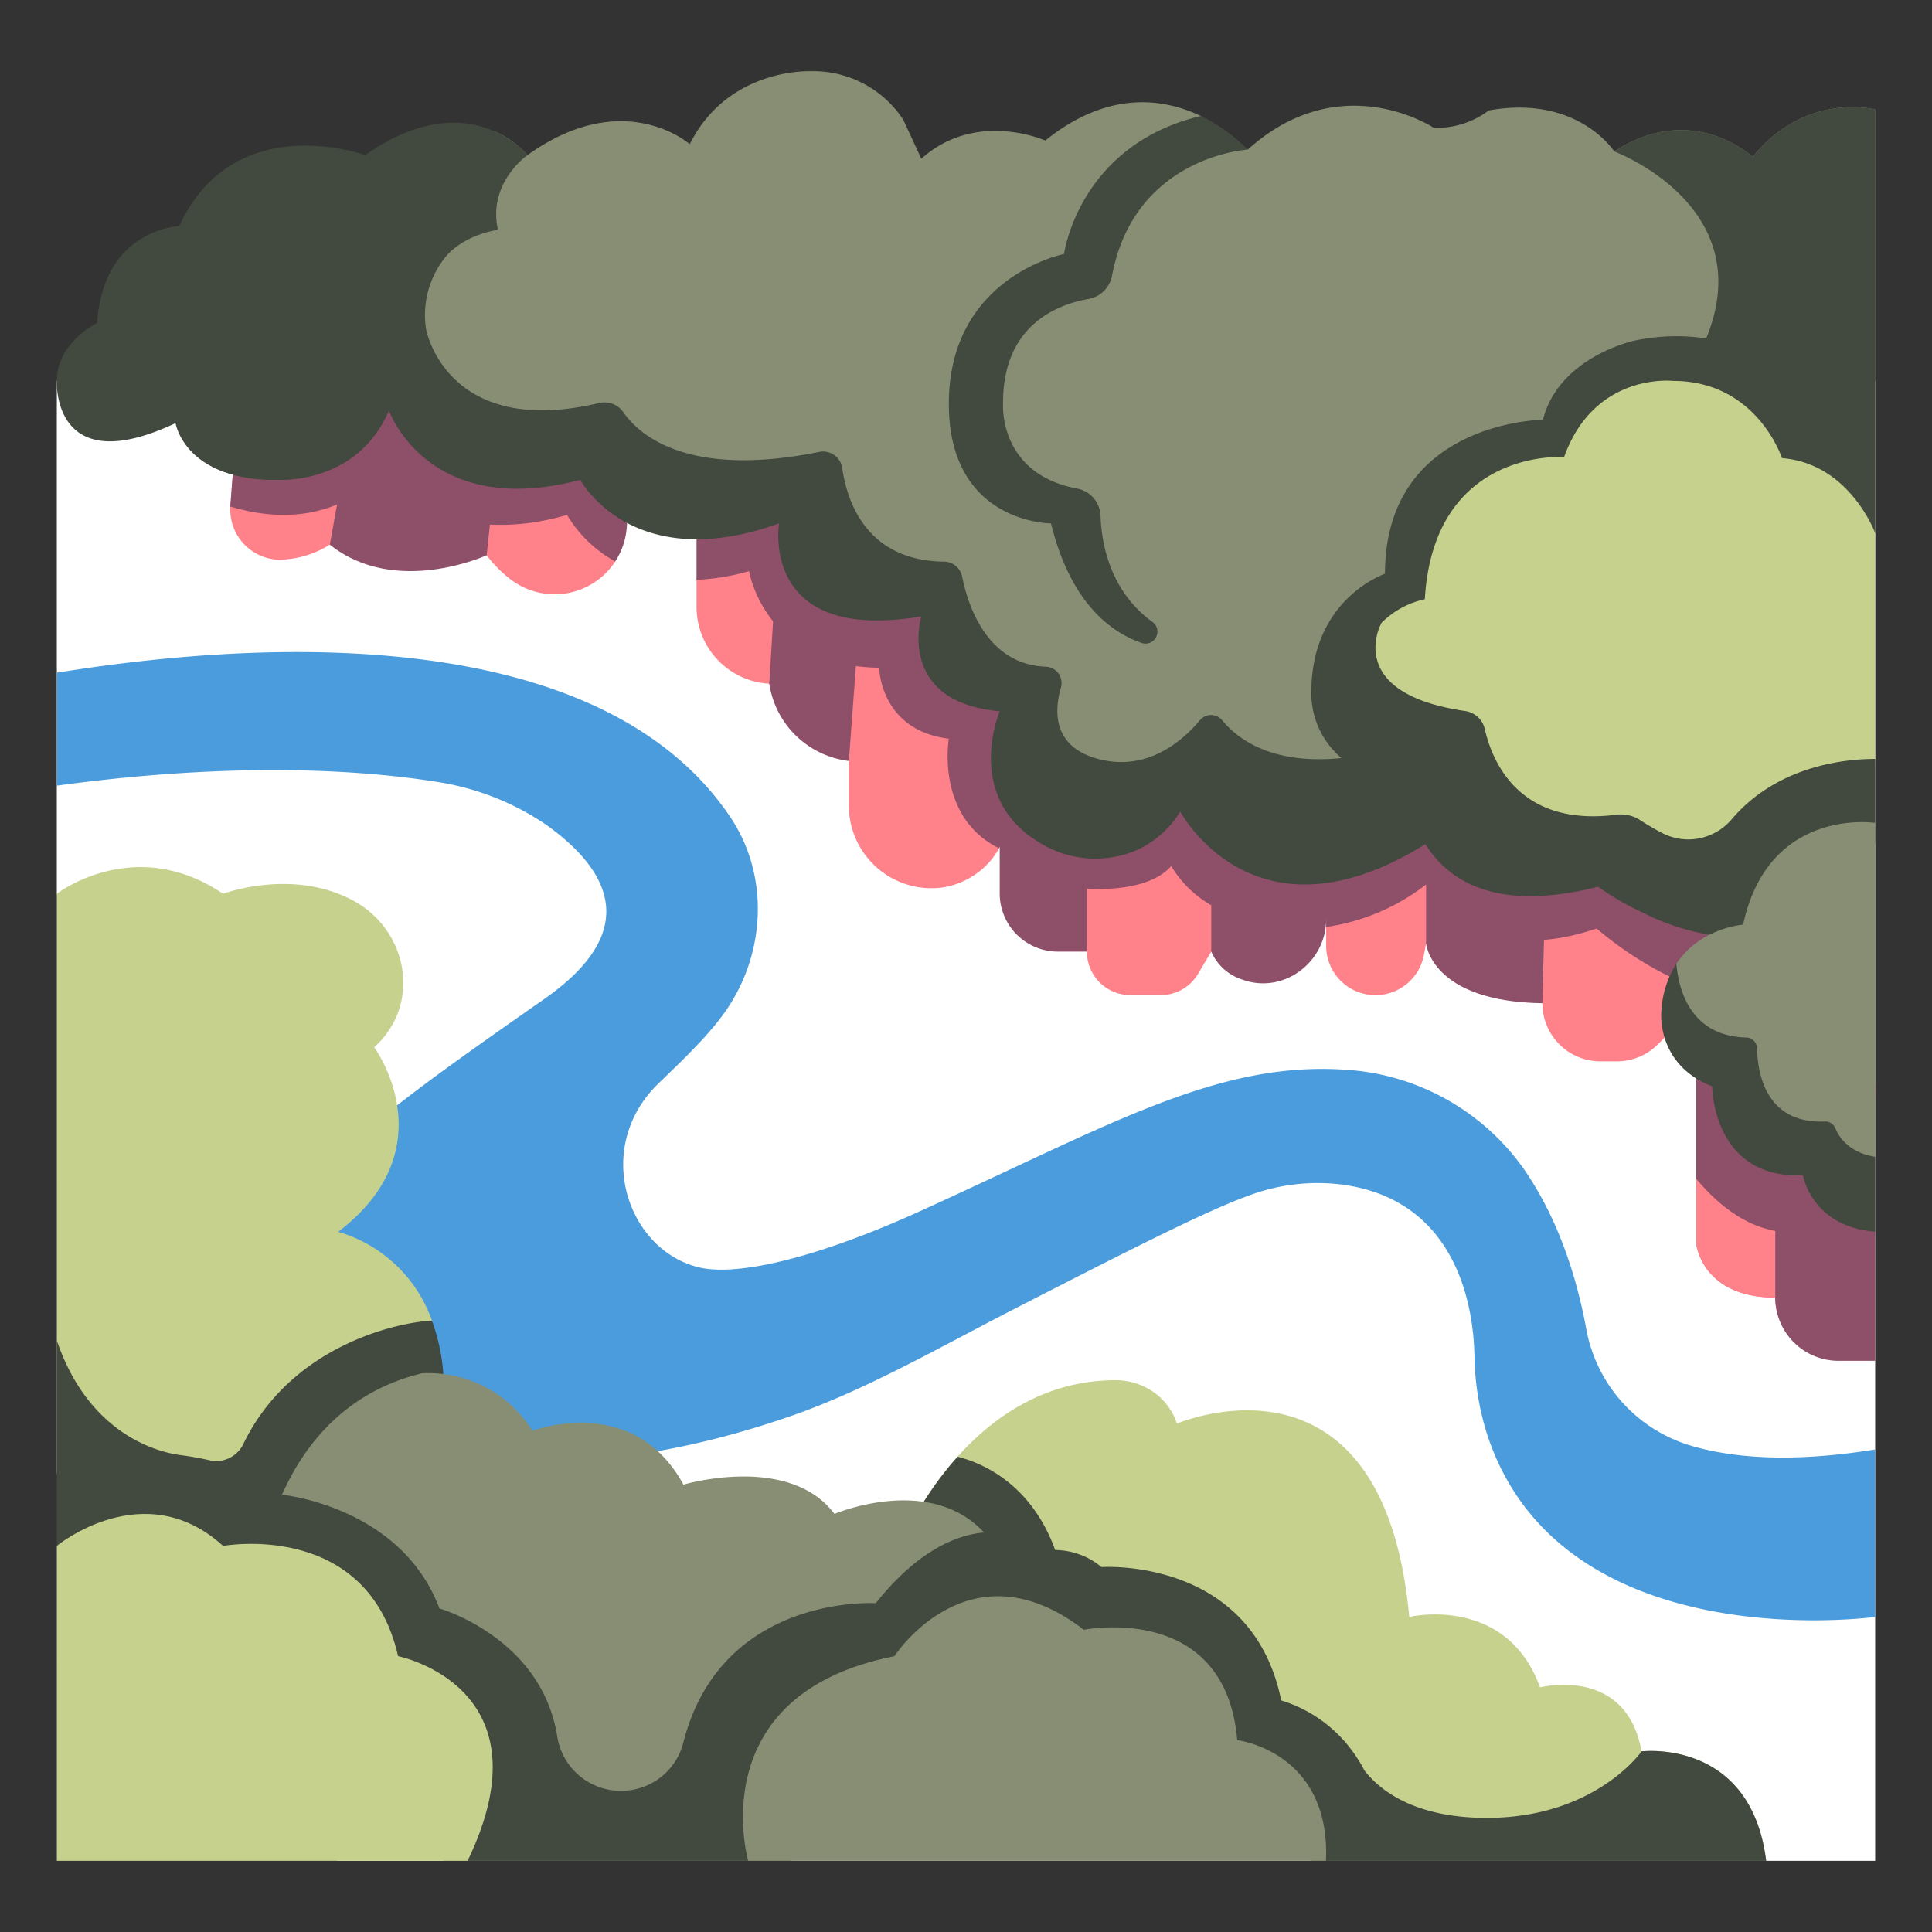 <svg id="Flat" height="512" viewBox="0 0 340 340" width="512" xmlns="http://www.w3.org/2000/svg"><rect x="0" y="0" width="340" height="340" fill="#333333" stroke="none"/><path d="m10 157.287v-90.252h320v260.433h-270.662z" fill="#fff"/><path d="m175.931 137.685v19.544a10.24 10.24 0 0 0 10.24 10.239h5.108c8.841 2.148 21.885 0 21.885 0a8.848 8.848 0 0 0 5.376 4.891c7.2 2.7 14.842-2.907 14.842-10.6v-21.306l-44.376-4.263z" fill="#8e4f69"/><path d="m123.784 88.493-1.205 13.547v4.711a13.535 13.535 0 0 0 12.491 13.549l.3.02a116.052 116.052 0 0 0 14.012 13.606v7.754a14.547 14.547 0 0 0 15.159 14.62c.151-.008.3-.018.457-.029 6.166-.454 12.024-5.614 12.024-11.8l-1.091-32.971-27.968-32.82z" fill="#ff828a"/><path d="m147.963 78.686-8.455 3.249-2.4 10.178-1.733 28.2a16.129 16.129 0 0 0 14.012 13.606l3.647-49.289z" fill="#8e4f69"/><path d="m110.846 85.7-1.134 6.59a43.6 43.6 0 0 1 -1.44 6.519 12.748 12.748 0 0 1 -18.319 3.226 21.928 21.928 0 0 1 -4.311-4.324c-9.158.144-15.8 4.241-27.6-1.868a17 17 0 0 1 -9.163 2.65 8.838 8.838 0 0 1 -8.343-9.358l1.746-22.8 40.418-2.048 26.533 8.468z" fill="#ff828a"/><path d="m82.7 64.287-40.416 2.047-1.739 22.538c-.007.089 0 .177-.007.265 6.73 2.052 16.9 3.079 25.6-4.692 0 0 12.422 12.406 33.651 6.166a22.593 22.593 0 0 0 8.477 8.2 12.674 12.674 0 0 0 2.034-6.011l.547-7.093-1.615-12.947z" fill="#8e4f69"/><path d="m82.7 64.287-19.147.97-5.509 30.588c11.572 9.258 27.6 1.868 27.6 1.868l3.346-31.413z" fill="#8e4f69"/><path d="m297.189 254.3a26.337 26.337 0 0 1 -18.029-20.406c-2.292-12.4-6.368-21.376-10.75-27.823a41.478 41.478 0 0 0 -31.588-17.813c-22.723-1.553-41.536 9.764-75.2 25.02-17.27 7.826-31.515 11.4-38.514 9.78-12.759-2.956-18.929-21.125-7.174-32.442 5.091-4.9 9.317-9.02 12.084-13.153 6.779-10.128 7.3-23.577.494-33.685-26.382-39.178-99.635-28.37-118.512-25.396v19.883c33.03-4.514 55.631-2.5 67.143-.628a46.684 46.684 0 0 1 18.5 7.189c.361.242.686.469.968.676 11.148 8.185 15.857 18.611-.744 30.243-34.5 24.171-54.834 38.2-50.7 61.342 27.659 27.891 67.428 21.348 94.1 12.085 13.129-4.559 26.446-12.258 38.811-18.6 21.862-11.219 34.461-17.575 41.852-20.236a34.5 34.5 0 0 1 16.614-1.822c20.28 2.945 22.76 22.19 22.929 29.917a48.353 48.353 0 0 0 2.2 13.888c12.961 39.938 68.327 32.231 68.327 32.231v-29.465c-14.836 2.39-25.362 1.5-32.811-.785z" fill="#4a9cdd"/><path d="m233.912 161.258-.53 1.877v3.316a8.677 8.677 0 0 0 8.677 8.677 8.677 8.677 0 0 0 8.528-7.078l.378-2.017s4.778 6.682 20.464 10.516a10.232 10.232 0 0 0 10.232 10.232h2.867a10.229 10.229 0 0 0 7.235-3l6.951-6.951 6.253-19.327-18.19-14.5-52.036 1.668-3.955 7.92z" fill="#ff828a"/><path d="m10 157.287s13.649-10.549 29.26 0c0 0 12.45-4.666 23.2 1.371 8.107 4.555 11.139 14.992 5.949 22.708a15.2 15.2 0 0 1 -2.562 2.924s13.08 17.721-6.329 32.489a24.892 24.892 0 0 1 16.508 15.65s.761 6.053 1.043 9.659c0 0 4.515 27.092-23.753 46.308-9.965 6.773-41.1-17.151-41.1-17.151l-2.216-12.145z" fill="#c6d18e"/><path d="m158.658 271.659s11.492-28.6 37.454-28.763a11.738 11.738 0 0 1 7.61 2.625 10.962 10.962 0 0 1 3.4 5.019s36.281-15.645 40.884 34.01c0 0 17.058-4.011 23.015 12.4 0 0 15.162-3.9 17.87 11.264 0 0 19.223-2.37 21.931 19.257h-80.036z" fill="#c6d18e"/><path d="m298.516 182.542v36.414s.993 9.4 13.9 9.4c0 6.143 5.447 9.457 11.59 9.457l5 .334.994-47.329z" fill="#ff828a"/><path d="m298.516 182.542v36.414s.993 9.4 13.9 9.4c0 6.143 5.447 9.457 11.59 9.457l5 .334.994-47.329z" fill="#ff828a"/><path d="m330 190.818-31.487-8.276v24.9c4.419 5.318 10.842 10.333 18.959 9.322a64.953 64.953 0 0 0 12.04-2.7z" fill="#8e4f69"/><path d="m193.275 137.033-2 19.383v11.052a7.661 7.661 0 0 0 7.66 7.66h5.318a7.66 7.66 0 0 0 6.586-3.749l2.321-3.911v-8.154l-2.373-20.427z" fill="#ff828a"/><g fill="#8e4f69"><path d="m234.741 144.679-3.955 7.92 2.6 9.163v1.373a37.248 37.248 0 0 0 17.583-7.481s7.852 15.28 30.011 7.752a62.361 62.361 0 0 0 18.547 10.928l5.444-16.828-18.19-14.5z"/><path d="m191.279 156.416c4.186.193 11.37-.091 14.839-4a19.55 19.55 0 0 0 7.046 6.9v-20.8l-21.885-2.1z"/><path d="m147.963 78.686-25.384 9.756v13.6a39.739 39.739 0 0 0 9.24-1.533s2.793 16.8 22.9 17c0 0 .121 11 12.258 12.489 0 0-2.381 13.734 8.814 19.274a7.644 7.644 0 0 0 1.543-4.854l-1.407-32.908z"/></g><path d="m330 67.035v-47.76s-12.246-3.209-21.551 8.342c0 0-10.541-9.947-24.363-.962 0 0-6.413-10.052-22.1-7.217a15.141 15.141 0 0 1 -9.686 3.045s-16.365-10.909-32.729 3.851l-8.243-5.922c-6.5-3.1-16.288-4.623-27.374 4.318 0 0-12.193-5.455-21.819 3.208l-3.166-6.854a18.923 18.923 0 0 0 -16.408-8.548s-14.439-.641-21.177 12.835c0 0-11.552-10.268-28.558 1.926a16.555 16.555 0 0 0 -5.87-4.218c-12.885 2.593-26.726 33.072-18.173 46.6 0 0 6.481 19.688 33.435 12.6 0 0 9.621 16.925 35.612 7.62 0 0-2.019 21.53 26.539 16.717 0 0-4.2 15.542 14.094 17.147 0 0-6.958 12.854 6.107 20.918 5.115 3.158 8.086 4.674 13.624 2.336 2.841-1.2 7.808-3.145 10.1-6.812 0 0 12.37 26.947 45.1 3.524l76.606-49.904z" fill="#878e73"/><path d="m308.452 27.617s-10.541-9.947-24.363-.962c0 0 25.755 9.584 16.176 32.9v.008a35.289 35.289 0 0 0 -12.685.4s-13.239 2.828-16.048 13.907c0 0-27.794.235-27.794 27.106 0 0-13.412 4.479-12.952 21.686a14.879 14.879 0 0 0 6.352 11.549s-1.3 11.368 4.879 18.859a59.805 59.805 0 0 0 12.528-7.048l45.72-31.626 29.735-20.571v-74.55s-12.243-3.209-21.548 8.342z" fill="#42493e"/><path d="m78.019 241.8a34.237 34.237 0 0 0 -2.005-9.371c-5.662.181-24.791 4.226-33.2 21.713a5.3 5.3 0 0 1 -5.983 2.832c-1.419-.327-3.136-.655-5.047-.9s-15.684-2.201-21.784-20.174v36.151s33.349 23.118 43.314 16.349c28.268-19.22 24.705-46.6 24.705-46.6z" fill="#42493e"/><path d="m330 93.825s-4.46-12.257-16.4-13.2c0 0-4.4-13.59-19.171-13.59 0 0-13.828-1.572-19.17 13.4 0 0-22.942-1.69-24.513 25.023a15.258 15.258 0 0 0 -7.646 4.184 34.694 34.694 0 0 0 -3.254 8.833c-.879 5.268 8.183 12.218 8.463 12.252 0 0-3.508 33.3 33.726 23.873 0 0 26.5 20.9 46.838-6.449l1.127-14.588z" fill="#c6d18e"/><path d="m74.981 57.947a16.294 16.294 0 0 1 3.5-12.825c3.441-3.976 9.147-4.666 9.147-4.666-1.847-8.311 5.2-13.159 5.2-13.159s-10.268-12.835-28.558 0c0 0-23.1-8.4-32.729 12.486 0 0-13.4.509-14.439 17.034 0 0-7.1 3.429-7.1 10.218 0 0-.926 17.7 20.893 7.43 0 0 1.556 9.947 17.464 9.947 0 0 14.3 1.283 20.079-12.193-.695-12.141 6.543-14.272 6.543-14.272z" fill="#42493e"/><path d="m191.556 52.615a5.1 5.1 0 0 0 4.141-4.1c3.967-21.039 23.873-22.185 23.873-22.185a28.431 28.431 0 0 0 -8.245-5.919c-21.516 5.125-24.071 24.293-24.071 24.293s-19.86 3.89-20.267 25.67 17.969 21.735 17.969 21.735c3.316 13.432 9.967 18.935 15.942 21.04a2.105 2.105 0 0 0 1.886-3.719c-7.409-5.4-8.934-13.659-9.112-18.666a5.058 5.058 0 0 0 -4.1-4.778c-13.892-2.6-13.055-14.875-13.055-14.875-.117-13.893 9.575-17.543 15.039-18.496z" fill="#42493e"/><path d="m312.419 228.358a11.122 11.122 0 0 0 11.122 11.122h6.459v-22.719l-17.581-30.561z" fill="#8e4f69"/><path d="m250.965 144.159v21.874s.853 10.231 20.464 10.516l.855-33.074z" fill="#8e4f69"/><path d="m248.31 130.722c-20.819 6.7-29.815.207-33.225-3.971a2.554 2.554 0 0 0 -3.931.015c-3.054 3.633-9.286 9.091-17.879 6.8-8.032-2.142-7.774-8.391-6.565-12.582a2.881 2.881 0 0 0 -2.654-3.652c-10.356-.384-13.713-10.775-14.737-15.853a3.278 3.278 0 0 0 -3.172-2.64c-13.71-.159-17.1-10.668-17.926-16.445a3.41 3.41 0 0 0 -4.043-2.866c-23.033 4.647-31.621-2.883-34.492-6.991a4.035 4.035 0 0 0 -4.25-1.611c-26.907 6.358-30.455-12.98-30.455-12.98l-17.881-10.798-20.835 31.538 1.053 3.447a23.767 23.767 0 0 0 11.042 2.279s14.3 1.283 20.079-12.193c0 0 6.738 19.318 33.691 12.226 0 0 8.985 16.973 34.975 7.668 0 0-3.529 21.178 25.029 16.364 0 0-4.493 15.081 13.8 16.686 0 0-6.346 14.89 6.721 22.954a18.617 18.617 0 0 0 16.965 1.673 17.371 17.371 0 0 0 8.081-6.979s13.336 25.148 44.129 5.064z" fill="#42493e"/><path d="m330 133.563c-4.718-.017-17.063.944-25.281 10.653a9.988 9.988 0 0 1 -12.237 2.363c-1.608-.843-2.911-1.638-3.863-2.263a6.229 6.229 0 0 0 -4.216-.93c-17.065 2.162-21.809-9.359-23.108-15.1a4.123 4.123 0 0 0 -3.433-3.155c-21.646-3.15-14.761-15.488-14.761-15.489-2.444 2.474-4.548 6.35-4.619 12.408a8.967 8.967 0 0 0 8.49 9.489s-2.972 33.939 34.259 24.511a48.287 48.287 0 0 0 8.087 4.657c15.65 7.937 36.331 5.265 39.992-11.033a1.416 1.416 0 0 1 .226-.37h-.008c.158-.268.32-.523.476-.8z" fill="#42493e"/><path d="m330 144.815s-18.765-2.878-23.242 17.906c0 0-7.555.54-11.736 6.88a59.074 59.074 0 0 0 -1.393 8.3s-1.3 8.582 8.609 12.419c0 0-.182 16.164 15.806 15.524 0 0-.143 8.073 11.149 9.032l.807-11.296z" fill="#878e73"/><path d="m288.892 308.211s-8.123 11.706-27.267 11.706c-12.938 0-18.952-5.055-21.5-8.335a25.44 25.44 0 0 0 -1.644-2.735 24.3 24.3 0 0 0 -13.009-9.6c-5.151-25.329-31.625-23.469-31.625-23.469a12.938 12.938 0 0 0 -8.156-3c-4.351-12.048-13.4-15.485-17.173-16.416a58.41 58.41 0 0 0 -9.863 15.309l72.128 55.809h80.038c-2.705-21.639-21.929-19.269-21.929-19.269z" fill="#42493e"/><path d="m330 216.761v-13.181c-4.569-.744-6.351-3.426-7.022-5.05a1.911 1.911 0 0 0 -1.86-1.161c-10.512.425-11.832-8.764-11.9-12.882a1.94 1.94 0 0 0 -1.918-1.9c-9.733-.261-11.874-8.268-12.29-12.975a17.165 17.165 0 0 0 -2.644 8.454s-.959 9.273 8.954 13.11c0 0 0 16.308 15.988 15.669.005.004 1.402 8.955 12.692 9.916z" fill="#42493e"/><path d="m45.17 280.909 4.455-17.872c3.886-8.746 11.14-18.087 24.659-21.364a21.532 21.532 0 0 1 19.408 10.127s17.721-6.8 26.582 9.471c0 0 18.565-5.533 26.581 5.156 0 0 16.7-7.127 26.322 3.264 0 0 4.844 11.594 5.191 21.79l-39.155 35.988h-61.05z" fill="#878e73"/><path d="m173.173 269.694c-4.16.343-11.249 2.614-19.051 12.439 0 0-26.767-1.673-33.7 23.9q-.087.324-.17.645a11.26 11.26 0 0 1 -10.89 8.477h-.18a11.3 11.3 0 0 1 -11.116-9.594c-2.809-17.41-20.735-22.5-20.735-22.5-6.742-17.986-27.684-20.013-27.7-20.014a54.422 54.422 0 0 0 -4.463 17.868l32.993 46.559h61.05l40.555-37.274c-.346-10.2-2.966-16.594-6.593-20.506z" fill="#42493e"/><path d="m131.666 327.468s-8.439-29.257 25.738-36.008c0 0 13.08-20.252 33.332-4.641 0 0 24.894-5.063 27 19.409 0 0 16.455 1.976 15.611 21.24z" fill="#878e73"/><path d="m10 272.052s15.337-12.658 29.26 0c0 0 25.316-4.642 30.8 19.408 0 0 27 5.352 12.236 36.008h-72.296z" fill="#c6d18e"/></svg>